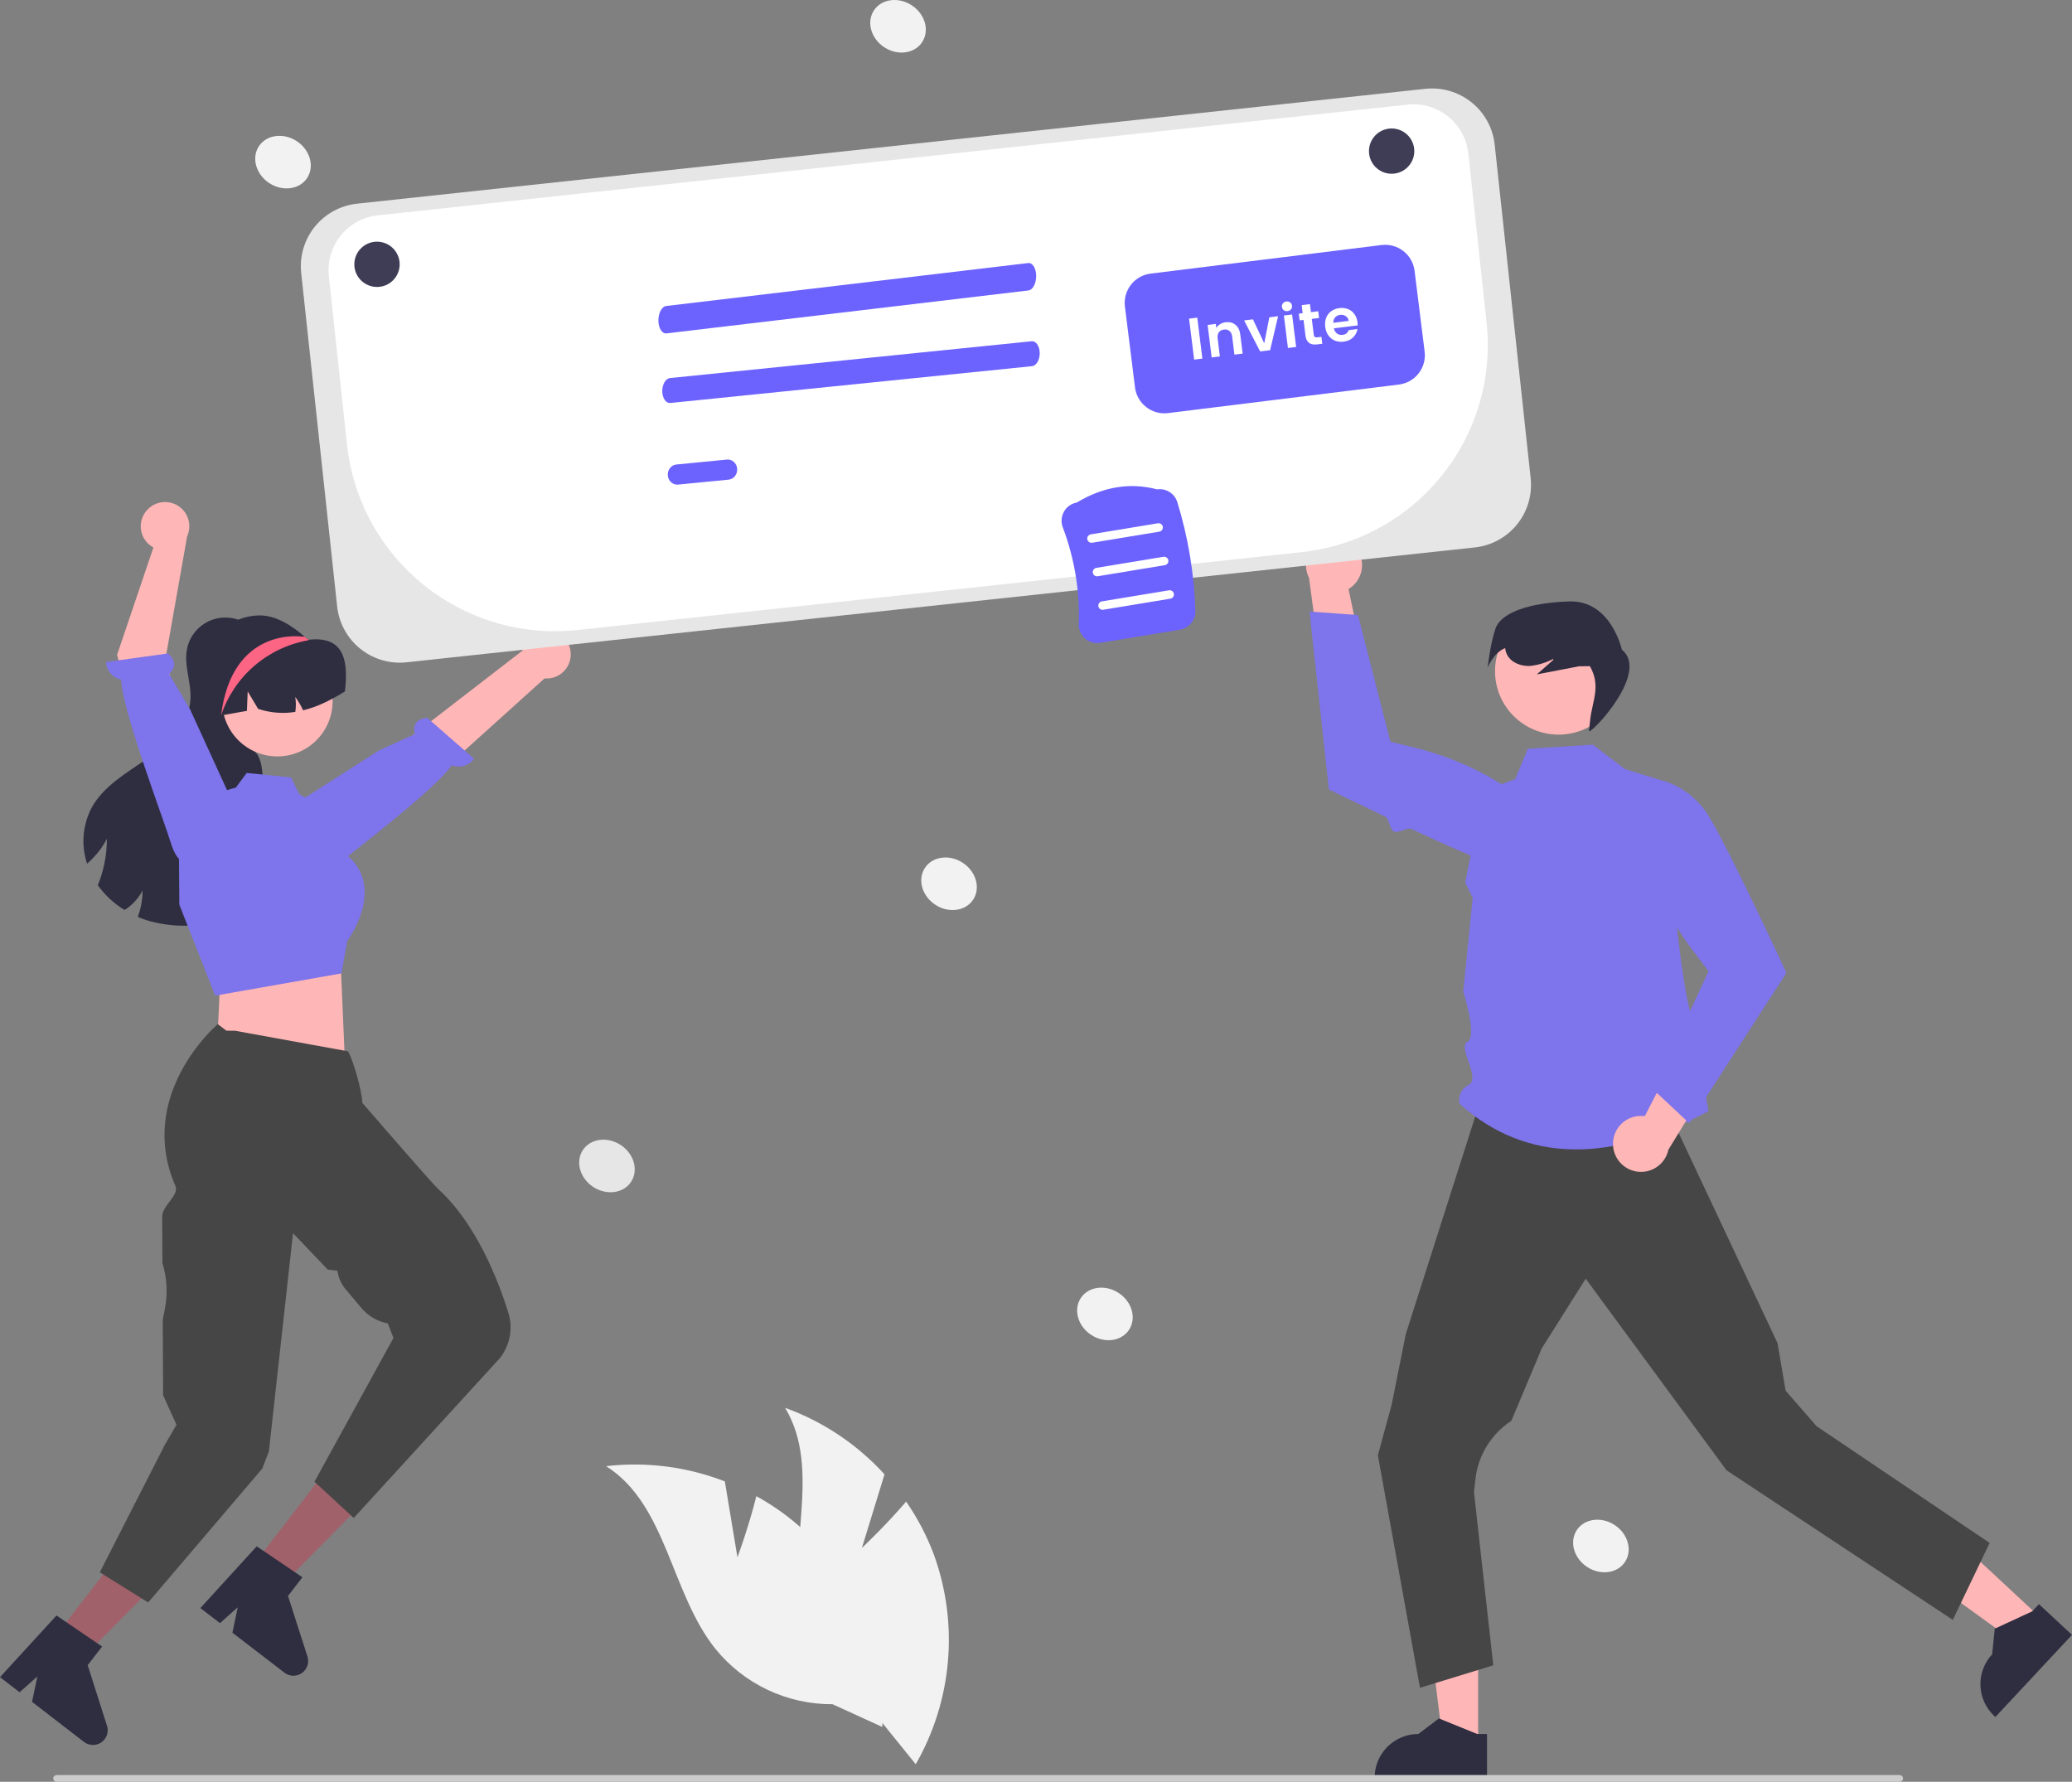 <svg width="207" height="178" viewBox="0 0 207 178" fill="none" xmlns="http://www.w3.org/2000/svg">
<rect x="0" y="0" width="207" height="178" fill="#808080" stroke="none"/>
<g clip-path="url(#clip0_227_3978)">
<path d="M86.106 154.638L88.366 147.287C85.646 144.297 82.236 142.016 78.433 140.641C82.149 146.788 78.548 154.807 80.048 161.829C80.533 164.016 81.505 166.066 82.891 167.826C84.276 169.587 86.042 171.014 88.055 172.001L91.486 176.245C93.284 173.108 94.38 169.618 94.698 166.017C95.016 162.416 94.548 158.788 93.327 155.385C92.623 153.482 91.681 151.676 90.525 150.008C88.487 152.402 86.106 154.638 86.106 154.638Z" fill="#F2F2F2"/>
<path d="M73.674 155.578L72.414 147.991C68.644 146.527 64.573 146.003 60.554 146.467C66.626 150.314 66.985 159.094 71.465 164.711C72.875 166.452 74.66 167.854 76.687 168.813C78.714 169.772 80.931 170.263 83.174 170.25L88.141 172.521C88.349 168.912 87.771 165.3 86.447 161.936C85.123 158.571 83.084 155.533 80.471 153.03C78.991 151.641 77.341 150.443 75.562 149.466C74.806 152.515 73.674 155.578 73.674 155.578Z" fill="#F2F2F2"/>
<path d="M147.67 174.359L144.187 174.358L142.531 160.946L147.671 160.947L147.67 174.359Z" fill="#FFB6B6"/>
<path d="M148.558 177.729L137.329 177.729V177.587C137.329 176.43 137.79 175.32 138.609 174.501C139.429 173.683 140.541 173.223 141.7 173.223H141.7L143.751 171.669L147.578 173.223L148.558 173.223L148.558 177.729Z" fill="#2F2E41"/>
<path d="M203.925 161.676L201.551 164.219L190.595 156.285L194.099 152.531L203.925 161.676Z" fill="#FFB6B6"/>
<path d="M207 163.325L199.344 171.527L199.24 171.43C198.392 170.641 197.893 169.548 197.852 168.391C197.811 167.234 198.232 166.109 199.023 165.262L199.283 162.704L203.031 160.969L203.699 160.253L207 163.325Z" fill="#2F2E41"/>
<path d="M198.772 154.138L195.091 161.825L172.488 146.882L169.2 142.409L158.418 127.741L154.035 134.684L150.986 141.943C149.992 142.59 149.154 143.45 148.534 144.46C147.913 145.47 147.525 146.604 147.397 147.782L147.257 149.067L149.184 166.364L141.86 168.61L137.654 145.374L139.029 140.339L140.444 133.271L147.572 110.936H166.646L177.586 134.187L178.386 138.925L181.488 142.48L198.772 154.138Z" fill="#464646"/>
<path d="M159.133 74.395L162.344 76.837L166.216 78.025C166.216 78.025 167.817 100.508 169.26 101.949C170.702 103.389 169.401 103.428 169.691 105.299C169.981 107.169 170.685 111.005 170.685 111.005C160.949 116.151 152.555 116.289 145.812 110.267C145.726 109.895 145.77 109.504 145.937 109.16C146.103 108.815 146.383 108.538 146.729 108.374C147.984 107.71 145.572 104.607 146.597 104.088C147.623 103.569 146.181 99.068 146.181 99.068L147.127 89.678L146.379 88.177L148.204 78.992L151.369 77.837L152.634 74.795L159.133 74.395Z" fill="#7E74EB"/>
<path d="M161.145 114.356C161.13 113.95 161.205 113.546 161.364 113.172C161.523 112.798 161.762 112.464 162.065 112.192C162.367 111.92 162.726 111.718 163.115 111.6C163.504 111.481 163.915 111.449 164.318 111.507L168.843 102.725L171.364 107.197L166.68 114.851C166.539 115.52 166.157 116.115 165.607 116.522C165.056 116.929 164.375 117.12 163.693 117.059C163.01 116.998 162.374 116.689 161.904 116.191C161.435 115.693 161.164 115.04 161.145 114.356Z" fill="#FFB6B6"/>
<path d="M168.765 112.208L178.471 97.188L178.439 97.119C178.402 97.04 176.204 92.3 174.075 87.959C173.747 87.291 173.42 86.632 173.104 86.001C172.967 85.728 172.833 85.462 172.7 85.201C171.806 83.44 171.024 81.985 170.558 81.293C169.526 79.73 167.99 78.567 166.204 77.996L166.159 77.984L166.116 78.002C165.243 78.37 164.521 79.024 164.07 79.857C163.619 80.689 163.466 81.65 163.635 82.581C164.477 87.073 166.353 91.308 169.115 94.951L170.688 97.022L165.22 108.892L168.765 112.208Z" fill="#7E74EB"/>
<path d="M135.39 54.635C135.657 54.941 135.854 55.302 135.966 55.693C136.079 56.083 136.104 56.494 136.04 56.895C135.976 57.296 135.825 57.679 135.598 58.016C135.37 58.352 135.071 58.635 134.722 58.844L136.745 68.511L131.966 66.622L130.778 57.731C130.465 57.123 130.387 56.421 130.558 55.758C130.729 55.096 131.138 54.519 131.706 54.138C132.275 53.756 132.964 53.596 133.643 53.687C134.322 53.779 134.943 54.116 135.39 54.635Z" fill="#FFB6B6"/>
<path d="M130.825 61.095L132.758 78.865L132.826 78.899C132.882 78.927 135.331 80.126 138.336 81.554C138.843 81.795 138.771 82.838 139.301 83.088C139.666 83.26 140.63 82.636 140.998 82.808C144.283 84.342 147.605 85.834 148.929 86.238C150.716 86.803 152.644 86.742 154.391 86.062L154.433 86.043L154.455 86.002C154.901 85.167 155.049 84.206 154.875 83.275C154.7 82.345 154.213 81.502 153.494 80.885C150.008 77.925 145.88 75.815 141.436 74.721L138.908 74.101L135.67 61.443L130.825 61.095Z" fill="#7E74EB"/>
<path d="M155.71 73.388C159.217 73.388 162.061 70.549 162.061 67.047C162.061 63.545 159.217 60.706 155.71 60.706C152.202 60.706 149.358 63.545 149.358 67.047C149.358 70.549 152.202 73.388 155.71 73.388Z" fill="#FFB6B6"/>
<path d="M149.404 62.798C149.926 61.281 152.526 60.228 156.741 60.082C160.957 59.935 162.026 64.895 162.026 64.895C164.839 67.174 159.021 73.276 158.739 73.056L158.866 71.91C159.076 70.011 159.966 68.529 158.834 66.55L157.746 66.563C156.341 66.833 154.937 67.102 153.532 67.372L155.195 65.91L155.148 65.838C154.441 66.206 153.671 66.439 152.878 66.526C151.985 66.578 151.008 66.223 150.579 65.438C150.465 65.222 150.395 64.986 150.374 64.743C149.169 65.223 148.618 66.707 148.618 66.707C148.618 66.707 148.882 64.315 149.404 62.798Z" fill="#2F2E41"/>
<path d="M25.589 63.178C25.503 63.069 25.41 62.965 25.311 62.867C25.335 62.834 25.359 62.798 25.383 62.765L25.589 63.178Z" fill="#2F2E41"/>
<path d="M26.824 88.683C25.785 90.526 23.71 91.554 21.654 92.058C19.343 92.662 16.911 92.615 14.626 91.922C14.336 91.828 14.046 91.72 13.765 91.599C13.9 91.241 14.007 90.873 14.085 90.499C14.19 89.992 14.243 89.475 14.242 88.958C14.013 89.403 13.717 89.811 13.363 90.167C13.091 90.453 12.781 90.701 12.442 90.906C11.392 90.269 10.482 89.426 9.769 88.427C9.815 88.315 9.86 88.204 9.902 88.092C10.122 87.51 10.295 86.911 10.422 86.301C10.593 85.477 10.679 84.637 10.678 83.795C10.306 84.52 9.823 85.184 9.247 85.761C9.074 85.946 8.891 86.12 8.697 86.283C8.398 85.375 8.282 84.417 8.357 83.464C8.431 82.51 8.695 81.582 9.132 80.731C10.328 78.524 12.648 77.212 14.713 75.786C16.782 74.36 18.851 72.43 19.026 69.924C19.144 68.232 18.359 66.537 18.673 64.873C18.805 64.171 19.127 63.519 19.605 62.987C20.083 62.456 20.697 62.065 21.382 61.858C22.067 61.651 22.795 61.636 23.488 61.814C24.181 61.992 24.811 62.356 25.311 62.867C24.139 64.526 22.973 66.242 22.499 68.214C22.016 70.222 22.412 72.577 23.997 73.907C24.541 74.366 25.208 74.691 25.628 75.264C26.187 76.024 26.19 77.037 26.28 77.972C26.462 79.79 27.056 81.54 27.377 83.34C27.7 85.137 27.718 87.088 26.824 88.683Z" fill="#2F2E41"/>
<path d="M5.527 163.463L8.283 165.589L17.809 155.986L13.741 152.848L5.527 163.463Z" fill="#A0616A"/>
<path d="M5.644 161.385L10.202 164.487L8.76 166.351L10.691 172.404C10.787 172.703 10.784 173.024 10.684 173.322C10.583 173.619 10.39 173.876 10.133 174.056C9.875 174.236 9.567 174.329 9.253 174.322C8.938 174.314 8.635 174.207 8.386 174.015L3.199 170.013L3.732 167.479L1.956 169.054L0 167.545L5.644 161.385Z" fill="#2F2E41"/>
<path d="M19.511 68.536C19.51 69.611 19.774 70.67 20.279 71.619C20.785 72.569 21.516 73.38 22.408 73.982C23.301 74.584 24.327 74.958 25.398 75.071C26.469 75.184 27.552 75.033 28.55 74.63C29.549 74.228 30.434 73.588 31.127 72.764C31.82 71.941 32.299 70.961 32.524 69.909C32.749 68.857 32.712 67.767 32.416 66.733C32.12 65.699 31.574 64.753 30.827 63.979L30.795 63.948C30.743 63.892 30.69 63.837 30.635 63.785L30.634 63.785L30.633 63.784L30.632 63.783L30.632 63.782C30.564 63.719 30.495 63.656 30.424 63.596C29.266 62.581 27.639 61.48 25.978 61.48C22.344 61.48 19.511 64.907 19.511 68.536Z" fill="#2F2E41"/>
<path d="M57.011 65.162C57.042 65.512 56.997 65.865 56.877 66.196C56.757 66.527 56.566 66.828 56.317 67.076C56.068 67.326 55.767 67.517 55.437 67.638C55.106 67.758 54.752 67.805 54.401 67.774L38.109 82.462L35.306 78.04L52.202 64.993C52.292 64.408 52.595 63.876 53.052 63.499C53.509 63.121 54.089 62.924 54.681 62.945C55.274 62.966 55.839 63.203 56.268 63.611C56.697 64.02 56.962 64.572 57.011 65.162Z" fill="#FFB6B6"/>
<path d="M31.147 86.895C31.147 86.895 31.753 88.013 33.824 86.287C35.481 84.905 43.423 78.906 45.134 76.447C45.525 76.602 45.956 76.622 46.359 76.505C46.763 76.388 47.116 76.141 47.363 75.801L42.675 71.702C41.273 71.863 41.303 72.804 41.449 73.338L37.913 74.938L28.781 80.764L30.694 86.094L31.147 86.895Z" fill="#7E74EB"/>
<path d="M22.301 97.194L21.959 98.817L21.669 104.806L34.434 105.507L34.038 96.295L32.801 94.266L22.301 97.194Z" fill="#FFB6B6"/>
<path d="M27.711 75.564C30.758 75.564 33.228 73.098 33.228 70.055C33.228 67.013 30.758 64.547 27.711 64.547C24.664 64.547 22.194 67.013 22.194 70.055C22.194 73.098 24.664 75.564 27.711 75.564Z" fill="#FFB6B6"/>
<path d="M17.916 90.373L17.882 85.794C17.881 84.147 18.44 82.548 19.466 81.258C20.493 79.968 21.927 79.063 23.534 78.692L23.555 78.687L24.646 77.219L29.078 77.662L29.891 79.32L33.102 81.229L34.339 85.198C34.875 85.555 35.332 86.018 35.681 86.559C36.031 87.1 36.265 87.706 36.37 88.341C36.79 91.019 34.912 93.698 34.689 94.005L34.114 97.241L21.596 99.446L21.494 99.459L17.916 90.373Z" fill="#7E74EB"/>
<path d="M34.462 69.073C33.818 69.48 33.151 69.848 32.463 70.174C31.764 70.509 31.034 70.773 30.282 70.961C30.067 70.49 29.804 70.042 29.497 69.625C29.576 70.12 29.578 70.623 29.503 71.118C28.257 71.319 26.981 71.214 25.785 70.813L24.746 69.073L24.668 71.015C23.807 71.172 22.949 71.32 22.088 71.474C22.037 71.48 21.986 71.492 21.938 71.501C21.403 69.094 22.161 66.444 23.846 64.84C24.683 64.052 25.727 63.517 26.856 63.298C27.985 63.079 29.153 63.185 30.225 63.603C30.361 63.658 30.5 63.718 30.632 63.781L30.633 63.782L30.633 63.783L30.634 63.784L30.635 63.784C30.714 63.823 30.78 63.917 30.868 63.908C34.637 63.489 34.758 66.408 34.462 69.073Z" fill="#2F2E41"/>
<path d="M25.284 156.36L28.045 158.481L37.551 148.858L33.477 145.728L25.284 156.36Z" fill="#A0616A"/>
<path d="M25.647 154.474L30.212 157.567L28.773 159.434L30.717 165.483C30.813 165.781 30.811 166.103 30.711 166.4C30.611 166.698 30.419 166.956 30.162 167.136C29.904 167.317 29.596 167.41 29.282 167.403C28.968 167.397 28.664 167.29 28.415 167.098L23.22 163.107L23.747 160.572L21.975 162.15L20.016 160.645L25.647 154.474Z" fill="#2F2E41"/>
<path d="M16.326 144.616L16.326 144.58L17.634 142.329L16.298 139.398L16.258 131.87L16.474 130.739C16.766 129.219 16.681 127.651 16.227 126.171L16.203 121.588C16.156 120.44 17.937 119.431 17.522 118.473C13.596 109.427 21.531 102.526 21.585 102.47L21.747 102.302L22.627 102.967L23.464 102.968L34.765 105.024L34.847 105.176C35.291 106.009 36.149 108.878 36.2 110.176C36.763 110.827 43.178 118.24 43.749 118.755C47.602 122.236 49.809 127.999 50.781 131.124C51.023 131.897 51.071 132.716 50.923 133.512C50.775 134.307 50.434 135.054 49.93 135.688L35.34 151.644L31.414 148.025L39.309 133.662L38.739 132.205C37.718 132.017 36.794 131.481 36.124 130.688L34.526 128.793C34.083 128.27 33.802 127.63 33.716 126.951L32.746 126.834L29.274 123.194L26.865 144.978L26.21 146.699L14.804 160.087L9.972 157.072L16.326 144.616Z" fill="#464646"/>
<path d="M14.584 51.08C14.365 51.355 14.209 51.675 14.127 52.017C14.045 52.359 14.039 52.715 14.11 53.06C14.181 53.405 14.326 53.73 14.537 54.012C14.747 54.294 15.017 54.527 15.327 54.694L11.7 65.415L14.661 76.776L19.437 74.621L16.49 66.051L18.695 53.577C18.941 53.039 18.981 52.428 18.807 51.862C18.633 51.296 18.257 50.813 17.75 50.505C17.244 50.197 16.641 50.086 16.058 50.192C15.474 50.297 14.95 50.614 14.584 51.08Z" fill="#FFB6B6"/>
<path d="M18.955 86.138C18.955 86.138 17.834 86.739 17.053 84.161C16.429 82.097 12.179 70.89 12.102 67.898C11.691 67.812 11.319 67.593 11.047 67.274C10.774 66.955 10.615 66.554 10.596 66.135L16.768 65.282C17.851 66.186 17.309 66.956 16.893 67.322L18.995 70.877L23.389 80.477L19.774 85.717L18.955 86.138Z" fill="#7E74EB"/>
<path d="M22.087 71.473C22.721 69.565 23.858 67.861 25.378 66.542C26.898 65.223 28.746 64.337 30.727 63.977C30.735 63.974 30.761 63.963 30.795 63.948C30.816 63.934 30.843 63.921 30.869 63.908C30.79 63.864 30.714 63.824 30.635 63.785L30.634 63.785L30.633 63.784L30.632 63.783L30.632 63.782C30.564 63.719 30.495 63.656 30.424 63.596L30.224 63.603C30.224 63.603 23.195 62.492 22.087 71.473Z" fill="#FD6584"/>
<path d="M112.789 132.857C113.556 131.706 113.102 130.058 111.775 129.176C110.447 128.294 108.749 128.513 107.982 129.664C107.215 130.816 107.669 132.464 108.997 133.345C110.324 134.227 112.022 134.008 112.789 132.857Z" fill="#F2F2F2"/>
<path d="M97.216 89.885C97.983 88.733 97.529 87.085 96.202 86.204C94.874 85.322 93.177 85.54 92.409 86.692C91.642 87.843 92.096 89.491 93.424 90.373C94.751 91.255 96.449 91.036 97.216 89.885Z" fill="#F2F2F2"/>
<path d="M162.339 156.04C163.106 154.888 162.652 153.24 161.325 152.358C159.998 151.477 158.3 151.695 157.533 152.847C156.765 153.998 157.22 155.646 158.547 156.528C159.874 157.41 161.572 157.191 162.339 156.04Z" fill="#F2F2F2"/>
<path d="M30.677 17.793C31.444 16.642 30.99 14.993 29.663 14.112C28.336 13.23 26.638 13.449 25.87 14.6C25.103 15.751 25.557 17.399 26.885 18.281C28.212 19.163 29.91 18.944 30.677 17.793Z" fill="#F2F2F2"/>
<path d="M92.119 4.223C92.887 3.071 92.433 1.423 91.105 0.542C89.778 -0.34 88.08 -0.122 87.313 1.03C86.546 2.181 87 3.829 88.327 4.711C89.654 5.593 91.352 5.374 92.119 4.223Z" fill="#F2F2F2"/>
<path d="M63.04 118.075C63.807 116.924 63.353 115.276 62.026 114.394C60.699 113.513 59.001 113.731 58.234 114.882C57.467 116.034 57.921 117.682 59.248 118.564C60.575 119.445 62.273 119.227 63.04 118.075Z" fill="#E6E6E6"/>
<path d="M189.782 178H5.655C5.566 178 5.481 177.964 5.417 177.901C5.354 177.838 5.319 177.753 5.319 177.663C5.319 177.574 5.354 177.489 5.417 177.426C5.481 177.363 5.566 177.327 5.655 177.327H189.782C189.871 177.327 189.957 177.362 190.02 177.425C190.084 177.488 190.119 177.574 190.119 177.663C190.119 177.753 190.084 177.838 190.02 177.901C189.957 177.965 189.871 178 189.782 178Z" fill="#CCCCCC"/>
<path d="M39.926 66.201C38.377 66.196 36.884 65.622 35.732 64.588C34.581 63.553 33.852 62.132 33.684 60.594L30.089 27.261C29.913 25.605 30.401 23.948 31.446 22.652C32.492 21.356 34.01 20.527 35.667 20.347L142.4 8.872C144.057 8.696 145.717 9.183 147.015 10.227C148.313 11.271 149.144 12.787 149.324 14.441L152.919 47.775C153.095 49.43 152.607 51.088 151.561 52.384C150.516 53.68 148.998 54.509 147.34 54.689L40.608 66.164C40.382 66.188 40.154 66.201 39.926 66.201Z" fill="#E6E6E6"/>
<path d="M141.224 10.419C141.024 10.419 140.823 10.43 140.624 10.452L37.74 21.513C37.02 21.59 36.323 21.808 35.688 22.154C35.053 22.501 34.493 22.969 34.039 23.531C33.585 24.094 33.246 24.74 33.043 25.433C32.839 26.127 32.774 26.853 32.852 27.572L34.669 44.425C34.963 47.15 35.791 49.79 37.107 52.195C38.422 54.6 40.2 56.723 42.337 58.442C44.474 60.161 46.93 61.443 49.563 62.215C52.197 62.986 54.957 63.233 57.686 62.939L130.03 55.161C132.751 54.869 135.387 54.044 137.788 52.735C140.19 51.425 142.309 49.656 144.026 47.528C145.742 45.401 147.022 42.956 147.793 40.335C148.563 37.713 148.809 34.966 148.516 32.25L146.692 15.332C146.546 13.985 145.908 12.739 144.899 11.832C143.89 10.925 142.582 10.422 141.224 10.419Z" fill="white"/>
<path d="M102.744 29.016L66.578 33.306C66.475 33.318 66.372 33.295 66.276 33.238C66.18 33.181 66.092 33.09 66.017 32.971C65.943 32.853 65.883 32.709 65.842 32.547C65.801 32.386 65.778 32.21 65.777 32.03C65.775 31.85 65.793 31.67 65.832 31.499C65.869 31.328 65.926 31.17 65.998 31.034C66.07 30.899 66.156 30.788 66.251 30.707C66.346 30.627 66.448 30.58 66.551 30.568L102.716 26.278C102.82 26.265 102.922 26.289 103.019 26.346C103.115 26.403 103.203 26.494 103.277 26.612C103.352 26.731 103.411 26.875 103.453 27.036C103.494 27.198 103.516 27.373 103.518 27.553C103.52 27.733 103.501 27.914 103.463 28.085C103.425 28.256 103.369 28.413 103.297 28.549C103.225 28.685 103.139 28.796 103.044 28.876C102.949 28.956 102.847 29.004 102.744 29.016Z" fill="#6C63FF"/>
<path d="M103.105 36.581L66.969 40.258C66.761 40.279 66.559 40.169 66.407 39.95C66.256 39.732 66.168 39.423 66.163 39.093C66.158 38.763 66.236 38.438 66.379 38.19C66.523 37.941 66.721 37.789 66.929 37.768L103.065 34.091C103.273 34.07 103.476 34.181 103.627 34.4C103.778 34.618 103.866 34.926 103.871 35.256C103.876 35.587 103.799 35.912 103.655 36.16C103.511 36.409 103.314 36.56 103.105 36.581Z" fill="#6C63FF"/>
<path d="M72.786 47.917L67.741 48.41C67.491 48.434 67.243 48.352 67.05 48.181C66.858 48.01 66.737 47.765 66.715 47.499C66.692 47.233 66.77 46.968 66.931 46.763C67.092 46.557 67.323 46.428 67.572 46.404L72.618 45.911C72.741 45.898 72.866 45.912 72.985 45.951C73.103 45.991 73.214 46.054 73.309 46.139C73.404 46.224 73.483 46.327 73.541 46.444C73.599 46.562 73.634 46.69 73.645 46.822C73.656 46.953 73.643 47.086 73.606 47.213C73.568 47.339 73.508 47.457 73.428 47.558C73.349 47.66 73.251 47.744 73.141 47.806C73.03 47.867 72.91 47.905 72.786 47.917Z" fill="#6C63FF"/>
<path d="M37.663 28.667C38.914 28.667 39.928 27.654 39.928 26.405C39.928 25.156 38.914 24.144 37.663 24.144C36.412 24.144 35.398 25.156 35.398 26.405C35.398 27.654 36.412 28.667 37.663 28.667Z" fill="#3F3D56"/>
<path d="M139.029 17.358C140.28 17.358 141.294 16.346 141.294 15.097C141.294 13.848 140.28 12.835 139.029 12.835C137.778 12.835 136.764 13.848 136.764 15.097C136.764 16.346 137.778 17.358 139.029 17.358Z" fill="#3F3D56"/>
<path d="M108.405 63.79C108.197 63.608 108.032 63.381 107.922 63.127C107.813 62.873 107.761 62.598 107.772 62.321C107.886 59.036 107.344 55.761 106.178 52.688C106.079 52.429 106.039 52.152 106.061 51.876C106.083 51.6 106.166 51.333 106.304 51.093C106.437 50.863 106.618 50.664 106.836 50.512C107.053 50.359 107.302 50.255 107.564 50.209C110.196 48.622 112.896 48.177 115.587 48.885C116.021 48.821 116.464 48.914 116.836 49.147C117.208 49.38 117.484 49.737 117.616 50.155C118.706 53.688 119.312 57.351 119.418 61.046C119.428 61.49 119.278 61.922 118.994 62.263C118.711 62.605 118.314 62.833 117.876 62.905L109.91 64.219C109.643 64.264 109.369 64.249 109.109 64.174C108.849 64.1 108.608 63.969 108.405 63.79Z" fill="#6C63FF"/>
<path d="M109.112 54.219L115.817 53.113C115.872 53.104 115.925 53.084 115.972 53.055C116.02 53.026 116.061 52.987 116.094 52.942C116.126 52.896 116.15 52.845 116.162 52.791C116.175 52.736 116.177 52.68 116.168 52.625C116.159 52.57 116.139 52.517 116.109 52.47C116.08 52.423 116.041 52.382 115.996 52.349C115.95 52.317 115.899 52.294 115.844 52.281C115.79 52.269 115.734 52.267 115.678 52.276L108.974 53.382C108.863 53.401 108.764 53.462 108.699 53.554C108.633 53.645 108.607 53.759 108.625 53.87C108.643 53.98 108.705 54.079 108.796 54.145C108.888 54.21 109.001 54.237 109.112 54.219Z" fill="white"/>
<path d="M109.666 57.566L116.371 56.46C116.482 56.442 116.581 56.38 116.647 56.289C116.712 56.197 116.739 56.084 116.72 55.973C116.702 55.862 116.64 55.763 116.549 55.697C116.457 55.632 116.343 55.605 116.232 55.623L109.528 56.729C109.472 56.738 109.42 56.758 109.372 56.787C109.325 56.817 109.283 56.855 109.251 56.901C109.218 56.946 109.195 56.997 109.182 57.051C109.17 57.106 109.168 57.162 109.177 57.217C109.186 57.272 109.206 57.325 109.235 57.372C109.265 57.419 109.303 57.46 109.349 57.493C109.394 57.525 109.446 57.548 109.5 57.561C109.555 57.574 109.611 57.575 109.666 57.566Z" fill="white"/>
<path d="M110.22 60.913L116.925 59.807C117.036 59.789 117.135 59.727 117.201 59.636C117.266 59.544 117.293 59.431 117.274 59.32C117.256 59.209 117.194 59.11 117.103 59.044C117.011 58.979 116.897 58.952 116.786 58.971L110.082 60.077C110.027 60.086 109.974 60.105 109.926 60.135C109.879 60.164 109.838 60.203 109.806 60.248C109.773 60.293 109.75 60.344 109.737 60.399C109.725 60.453 109.723 60.509 109.732 60.564C109.741 60.619 109.761 60.672 109.79 60.719C109.82 60.766 109.858 60.807 109.903 60.84C109.949 60.872 110 60.895 110.054 60.908C110.109 60.92 110.165 60.922 110.22 60.913Z" fill="white"/>
<path d="M112.384 30.626C112.182 29.007 113.331 27.533 114.95 27.333L138.023 24.479C139.642 24.279 141.118 25.428 141.32 27.047L142.327 35.121C142.529 36.74 141.38 38.214 139.761 38.415L116.688 41.268C115.069 41.469 113.593 40.319 113.391 38.7L112.384 30.626Z" fill="#6C63FF"/>
<path d="M119.612 31.732L120.122 35.824L119.301 35.925L118.791 31.834L119.612 31.732ZM122.439 32.192C122.826 32.144 123.154 32.228 123.423 32.445C123.691 32.658 123.853 32.983 123.908 33.421L124.145 35.326L123.324 35.427L123.101 33.634C123.069 33.376 122.98 33.186 122.834 33.066C122.687 32.941 122.502 32.892 122.28 32.92C122.053 32.948 121.882 33.04 121.767 33.197C121.655 33.35 121.615 33.556 121.647 33.813L121.871 35.607L121.05 35.709L120.645 32.461L121.466 32.36L121.516 32.764C121.608 32.61 121.733 32.483 121.891 32.385C122.053 32.281 122.236 32.217 122.439 32.192ZM126.303 34.291L126.813 31.698L127.686 31.59L126.889 34.986L125.893 35.109L124.292 32.01L125.171 31.901L126.303 34.291ZM128.633 31.08C128.488 31.098 128.361 31.068 128.252 30.991C128.147 30.908 128.086 30.799 128.069 30.662C128.052 30.525 128.084 30.406 128.167 30.305C128.253 30.199 128.368 30.137 128.513 30.119C128.657 30.101 128.782 30.133 128.888 30.215C128.997 30.293 129.06 30.401 129.077 30.537C129.094 30.674 129.059 30.795 128.973 30.901C128.891 31.003 128.777 31.062 128.633 31.08ZM129.085 31.417L129.49 34.664L128.669 34.766L128.265 31.519L129.085 31.417ZM131.053 31.858L131.249 33.429C131.263 33.538 131.298 33.615 131.355 33.66C131.416 33.7 131.508 33.712 131.634 33.697L132.015 33.65L132.101 34.342L131.585 34.405C130.893 34.491 130.505 34.198 130.422 33.526L130.226 31.96L129.84 32.008L129.756 31.334L130.142 31.286L130.042 30.483L130.869 30.381L130.969 31.184L131.696 31.094L131.78 31.768L131.053 31.858ZM135.616 32.187C135.631 32.304 135.636 32.41 135.632 32.506L133.258 32.8C133.307 33.032 133.412 33.205 133.573 33.32C133.734 33.435 133.92 33.48 134.131 33.453C134.436 33.416 134.637 33.258 134.733 32.98L135.618 32.871C135.563 33.195 135.416 33.475 135.175 33.711C134.934 33.943 134.621 34.083 134.234 34.131C133.921 34.17 133.631 34.136 133.364 34.031C133.1 33.92 132.882 33.747 132.71 33.51C132.541 33.273 132.436 32.989 132.395 32.656C132.353 32.32 132.385 32.017 132.49 31.746C132.595 31.475 132.762 31.256 132.991 31.089C133.22 30.922 133.495 30.818 133.816 30.778C134.124 30.74 134.408 30.773 134.667 30.875C134.93 30.978 135.143 31.144 135.307 31.374C135.474 31.599 135.577 31.87 135.616 32.187ZM134.737 32.057C134.707 31.847 134.61 31.688 134.446 31.581C134.281 31.471 134.091 31.429 133.876 31.455C133.673 31.48 133.509 31.564 133.384 31.707C133.262 31.845 133.199 32.025 133.195 32.248L134.737 32.057Z" fill="white"/>
</g>
<defs>
<clipPath id="clip0_227_3978">
<rect width="207" height="178" fill="white"/>
</clipPath>
</defs>
</svg>
